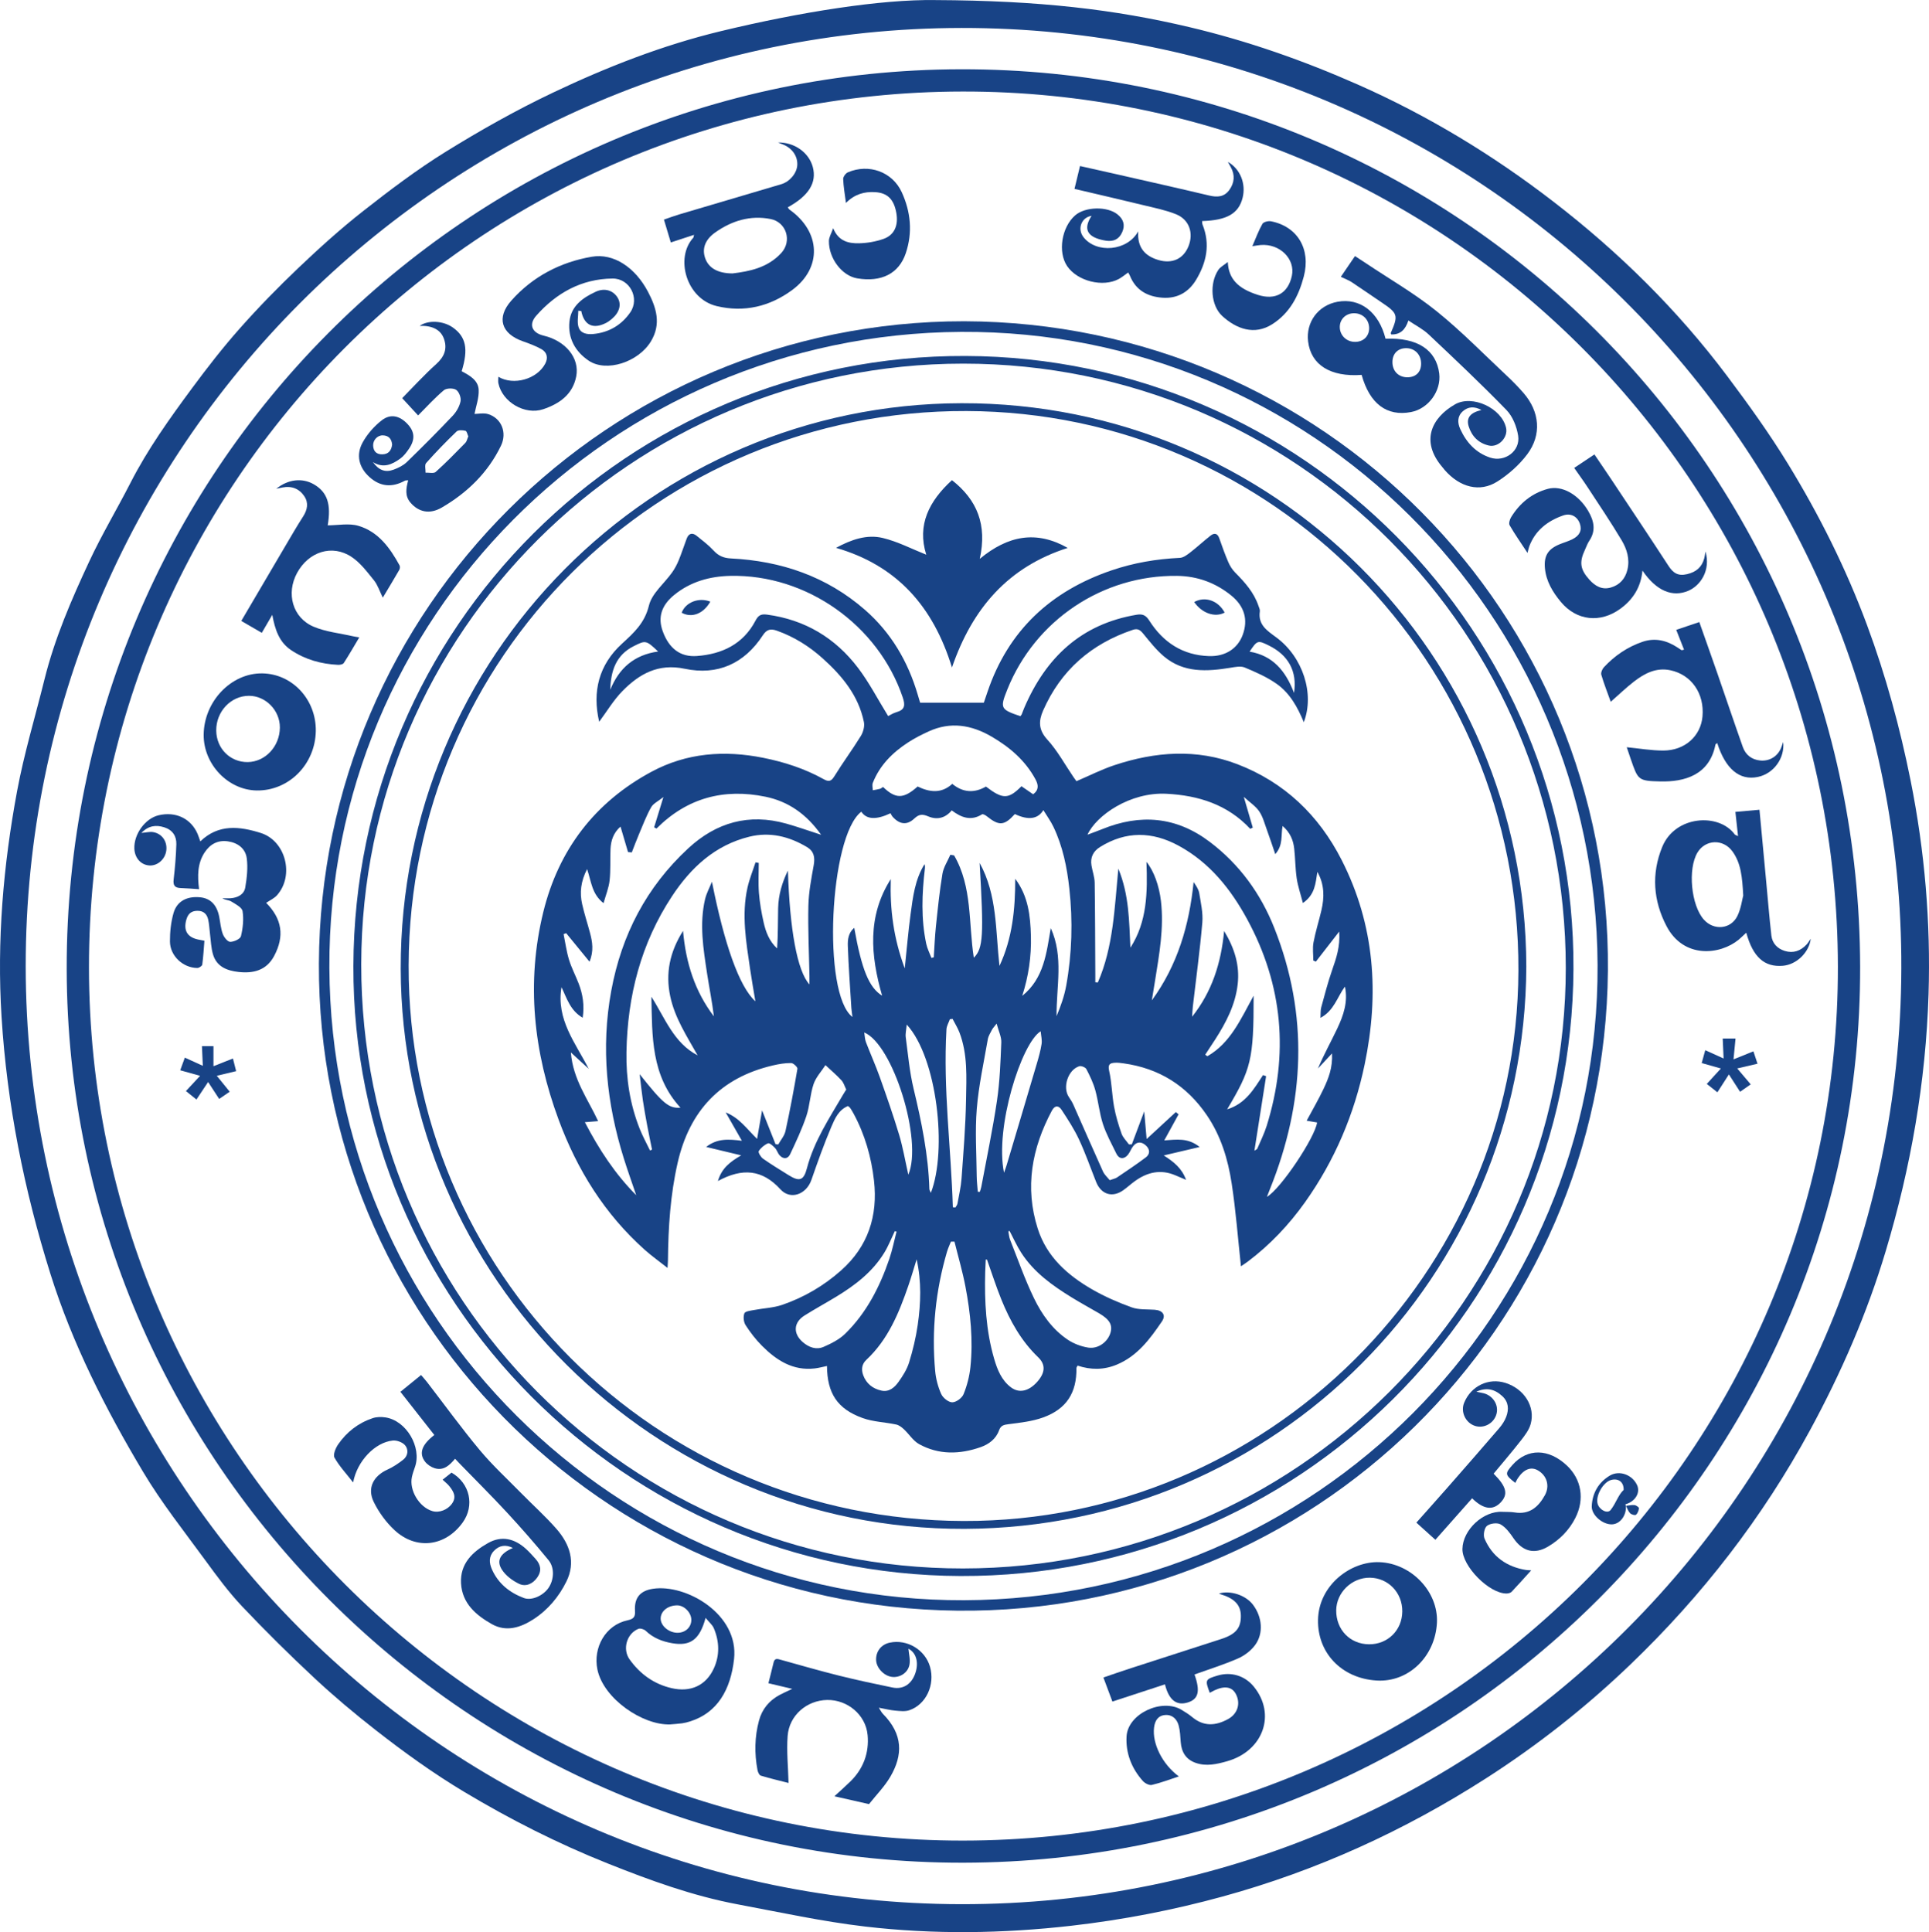 <?xml version="1.0" encoding="UTF-8"?>
<svg id="uuid-13b01184-ac7b-4c08-bcc1-7a5e9a320642" data-name="Layer 1" xmlns="http://www.w3.org/2000/svg" width="16.641in" height="16.669in" viewBox="0 0 1198.162 1200.137">
  <defs>
    <style>
      .uuid-1c58501c-e3d0-4819-b71a-0bcc5ead83d9 {
        fill: #184386;
      }
    </style>
  </defs>
  <path class="uuid-1c58501c-e3d0-4819-b71a-0bcc5ead83d9" d="M580.863,.024c65.035,.285,111.671,5.885,157.78,16.776,36.129,8.534,70.872,20.733,104.764,35.714,43.477,19.218,83.768,43.666,121.374,72.66,40.71,31.387,77.077,67.153,107.941,108.28,13.277,17.691,26.253,35.73,37.791,54.576,19.492,31.837,36.177,65.206,49.189,100.287,11.661,31.437,20.46,63.692,27.046,96.554,8.776,43.792,12.515,88.035,11.134,132.662-1.683,54.4-10.984,107.498-26.622,159.664-11.638,38.822-27.699,75.622-46.963,111.111-29.542,54.423-67.023,102.826-111.69,145.666-27.596,26.467-57.52,50.056-89.693,70.694-50.787,32.578-105.154,57.341-163.395,73.331-30.858,8.472-62.184,14.531-94.02,18.17-42.728,4.883-85.52,5.501-128.146,.5-26.558-3.116-52.822-8.85-79.148-13.786-27.942-5.239-54.558-14.949-80.849-25.445-30.799-12.295-60.272-27.207-88.789-44.277-19.362-11.591-37.514-24.684-55.195-38.498-13.074-10.214-25.828-20.925-37.964-32.231-15.445-14.39-30.48-29.265-44.993-44.594-8.316-8.784-15.576-18.639-22.728-28.438-13.229-18.127-27.282-35.82-38.745-55.034-23.304-39.063-43.977-79.598-57.654-123.198-16.306-51.981-26.925-105.025-30.327-159.596-2.948-47.272,1.054-93.921,9.657-140.202,4.341-23.356,11.276-46.228,16.999-69.328,6.321-25.514,16.732-49.525,27.764-73.203,7.786-16.712,17.309-32.607,25.714-49.041,10.657-20.837,24.215-39.772,38.047-58.497,9.473-12.824,19.293-25.466,29.861-37.389,11.58-13.063,23.819-25.605,36.47-37.638,12.881-12.251,26.126-24.228,40.099-35.195,16.604-13.032,33.537-25.856,51.455-36.949,21.472-13.293,43.61-25.766,66.406-36.603,33.529-15.939,68.177-29.497,104.377-38.221C497.316,7.375,547.425-.492,580.863,.024ZM15.966,600.205c.221,321.298,260.659,582.145,581.078,582.582,322.803,.441,587.087-261.961,583.912-588.844C1177.868,275.953,919.087,17.102,597.318,17.343,276.507,17.584,15.745,278.931,15.966,600.205Z"/>
  <path class="uuid-1c58501c-e3d0-4819-b71a-0bcc5ead83d9" d="M1155.393,600.306c.687,306.665-248.926,556.156-556.987,556.714-306.164,.554-556.534-249.053-556.979-555.283C40.979,293.627,289.711,43.471,596.976,43.006c308.594-.467,557.724,248.166,558.417,557.3ZM597.85,56.826C297.54,57.25,55.056,300.454,55.262,601.025c.205,299.181,243.856,542.498,543,542.258,300.266-.241,543.76-243.568,543.313-542.94-.45-301.05-243.433-543.941-543.725-543.517Z"/>
  <path class="uuid-1c58501c-e3d0-4819-b71a-0bcc5ead83d9" d="M598.888,199.536c222.925,.712,401.808,181.524,399.833,403.444-1.98,222.585-183.322,399.879-404.234,397.475-221.477-2.41-397.283-183.512-396.403-401.854,.89-220.667,180.146-399.15,400.804-399.065Zm-1.867,6.595c-217.721,1.236-393.45,178.146-392.434,395.072,1.019,217.475,177.766,393.563,394.242,392.772,217.978-.797,394.481-177.788,393.473-394.561-1.016-218.391-178.035-394.516-395.281-393.283Z"/>
  <path class="uuid-1c58501c-e3d0-4819-b71a-0bcc5ead83d9" d="M318.567,961.508c-4.39-2.262-8.417-1.677-11.763,1.804-3.272,3.403-3.038,7.47-1.246,11.507,3.928,8.851,10.993,14.435,19.761,17.751,4.903,1.854,11.955-1.413,15.289-6.137,3.461-4.904,4.034-12.541,.119-17.322-8.285-10.118-16.918-19.974-25.795-29.579-9.471-10.247-19.39-20.081-29.11-30.098-.913-.941-1.801-1.906-3.157-3.345-3.383,4.032-7.136,7.617-12.667,5.89-2.222-.694-4.572-2.232-5.974-4.066-3.962-5.183-2.093-10.499,5.747-16.573-6.864-8.744-13.726-17.485-21.057-26.823,3.552-2.887,7.974-6.481,12.826-10.424,1.325,1.561,2.629,2.976,3.8,4.495,10.858,14.083,21.286,28.522,32.673,42.162,7.965,9.541,17.193,18.032,25.924,26.927,7.221,7.355,14.944,14.261,21.712,22.006,8.288,9.485,12.1,20.666,6.149,32.699-4.671,9.445-11.477,17.612-20.492,23.438-8.031,5.191-16.887,8.015-25.826,2.987-9.87-5.552-18.45-12.932-19.115-25.379-.651-12.185,7.157-19.543,16.763-24.964,8.361-4.718,16.342-2.828,23.335,3.424,2.189,1.957,4.148,4.181,6.129,6.359,3.269,3.596,4.038,7.491,1.063,11.663-2.838,3.978-7.117,5.862-11.277,3.861-4.088-1.965-8.299-5.11-10.675-8.864-3.582-5.659-.833-10.087,6.863-13.399Z"/>
  <path class="uuid-1c58501c-e3d0-4819-b71a-0bcc5ead83d9" d="M359.199,192.988c-.017,3.402-.818,7.048,.143,10.146,1.253,4.038,5.334,4.672,9.186,4.308,9.705-.916,17.526-5.577,22.952-13.436,6.057-8.773-.361-21.131-11.017-21.007-19.281,.223-34.889,8.935-47.41,23.096-4.883,5.523-2.582,10.658,4.633,12.374,13.644,3.245,22.428,13.917,20.222,25.31-2.177,11.243-10.415,16.999-20.524,20.401-11.33,3.814-25.353-4.407-27.821-16.109-.259-1.227-.035-2.556-.035-4.052,9.582,5.653,24.063,1.479,29.142-8.172,1.93-3.666,1.088-7.078-2.467-9.047-3.597-1.992-7.529-3.449-11.428-4.817-13.419-4.706-16.615-14.654-7.151-25.305,13.263-14.926,30.359-23.838,49.887-27.213,13.681-2.365,27.043,6.673,34.986,21.77,5.253,9.985,8.294,20.026,1.836,30.744-7.816,12.973-27.666,19.435-38.654,12.053-8.455-5.68-13.026-14.043-11.983-24.29,.984-9.67,8.275-14.856,16.384-18.567,5.573-2.55,10.863-.76,13.573,3.756,2.482,4.135,1.152,9.108-3.592,13.124-1.135,.961-2.357,1.884-3.677,2.553-8.037,4.071-13.591,1.356-15.352-7.428l-1.834-.193Z"/>
  <path class="uuid-1c58501c-e3d0-4819-b71a-0bcc5ead83d9" d="M477.289,1045.533c1.047-4.183,2.17-8.508,3.204-12.855,.713-2.996,2.546-2.253,4.612-1.678,12.01,3.343,23.994,6.801,36.086,9.819,10.959,2.735,22.021,5.078,33.085,7.364,6.828,1.41,12.124-2.171,14.384-9.232,2.146-6.703,.208-12.533-4.393-14.845,.243,3.111,1.26,6.726,.613,10.015-1,5.089-6.141,8.118-10.921,7.472-5.006-.677-9.622-5.634-9.778-10.499-.173-5.365,3.2-9.655,8.47-10.773,10.791-2.289,21.959,4.396,25.012,14.971,3.233,11.199-2.429,23.493-12.876,27.022-2.666,.901-5.883,.476-8.809,.222-3.068-.266-6.091-1.059-10.103-1.801,1.205,1.864,1.665,2.934,2.428,3.702,12.803,12.888,12.484,25.753,4.82,38.991-3.603,6.225-8.852,11.496-13.356,17.2-6.873-1.56-13.747-3.12-21.484-4.876,3.817-3.524,6.89-6.239,9.826-9.095,8.137-7.917,11.803-17.864,10.801-28.889-1.154-12.692-12.577-22.034-25.091-21.838-12.689,.198-23.64,9.54-24.595,22.41-.705,9.501,.312,19.129,.574,29.145-5.26-1.345-11.321-2.755-17.264-4.554-.967-.293-1.796-2.231-2.041-3.531-1.94-10.28-1.775-20.556,.943-30.677,1.902-7.085,6.282-12.395,12.754-15.889,2.137-1.154,4.378-2.113,7.907-3.799-5.713-1.35-10.126-2.393-14.807-3.5Z"/>
  <path class="uuid-1c58501c-e3d0-4819-b71a-0bcc5ead83d9" d="M700.74,169.242c-2.001,1.405-3.766,2.908-5.758,3.999-9.866,5.405-25.806,1.41-32.149-7.964-5.892-8.707-3.448-24.188,4.976-31.525,6.196-5.397,19.867-5.778,26.295-.61,3.609,2.902,4.936,6.5,2.929,11.048-1.997,4.525-5.449,5.982-10.09,5.297-.987-.146-1.966-.357-2.936-.593-9.046-2.196-11.049-7.169-5.989-14.844-6.336,.948-9.039,8.137-4.996,13.289,8.016,10.215,27.24,8.695,33.956-3.682-.676,10.07,4.126,15.296,12.423,17.798,8.566,2.583,15.601-.59,18.777-8.447,3.337-8.255,.508-16.641-7.733-19.957-6.423-2.585-13.36-3.954-20.132-5.602-14.024-3.413-28.091-6.652-42.914-10.145,1.046-4.337,2.144-8.893,3.422-14.193,7.386,1.655,14.46,3.218,21.523,4.828,19.61,4.47,39.239,8.862,58.808,13.51,5.03,1.195,9.329,.869,12.454-3.519,3.146-4.418,3.59-9.203,.885-14.088-.542-.979-1.078-1.963-1.815-3.306,7.7,4.363,11.34,13.592,9.14,22.336-2.455,9.758-9.694,13.966-25.166,14.431,.092,.761,.026,1.553,.291,2.211,4.91,12.18,2.453,23.57-4.028,34.318-4.66,7.728-11.75,11.73-20.891,11.078-9.277-.662-16.575-4.609-20.234-13.738-.241-.602-.619-1.149-1.048-1.931Z"/>
  <path class="uuid-1c58501c-e3d0-4819-b71a-0bcc5ead83d9" d="M165.334,560.793c9.822,9.918,11.548,20.632,4.908,33.057-4.762,8.91-12.885,10.904-22.114,9.867-7.12-.8-13.539-3.239-15.81-10.856-1.218-4.087-1.322-8.509-1.886-12.786-.391-2.969-.459-6.005-1.126-8.906-.774-3.369-2.825-5.471-6.705-5.425-3.76,.044-5.778,1.807-6.81,5.31-1.991,6.756,.458,11.094,7.278,12.527,1.126,.237,2.26,.433,3.897,.745-.41,5.021-.669,9.967-1.349,14.854-.118,.851-2.013,2.083-3.079,2.074-8.874-.075-16.91-7.506-16.976-16.425-.043-5.892,.601-11.994,2.204-17.642,2.108-7.425,8.308-10.61,16.459-9.85,6.45,.602,10.478,4.677,11.928,12.088,.702,3.586,.976,7.327,2.226,10.709,.75,2.028,2.997,4.877,4.593,4.892,2.321,.021,6.278-1.793,6.691-3.51,1.208-5.02,1.808-10.508,1.002-15.55-.377-2.359-4.365-4.391-7.045-6.037-1.519-.934-3.701-.788-5.47-1.981,1.757,0,3.524,.125,5.268-.025,4.35-.373,8.189-2.36,8.923-6.698,1.002-5.93,1.705-12.171,.936-18.069-.794-6.09-5.544-9.691-11.782-10.568-6.282-.883-11.053,1.79-14.425,6.948-4.469,6.835-4.454,14.463-3.428,22.774-3.89-.249-7.629-.588-11.376-.701-3.625-.109-4.851-1.579-4.411-5.335,.85-7.253,1.454-14.556,1.675-21.853,.156-5.131-2.399-8.943-7.536-10.549-5.093-1.593-9.729-1.08-14.202,3.498,2.982-.238,5.245-.858,7.341-.501,5.498,.935,8.809,5.767,8.173,11.303-.626,5.446-5.355,9.7-10.456,9.408-5.304-.304-9.175-4.609-9.4-10.453-.348-9.025,6.722-18.753,15.061-20.723,10.672-2.522,20.151,2.026,24.261,11.672,.57,1.338,.992,2.74,1.638,4.547,11.409-11.015,24.546-9.312,37.51-5.248,15.54,4.872,21.019,26.373,10.18,38.651-1.785,2.022-4.51,3.215-6.768,4.769Z"/>
  <path class="uuid-1c58501c-e3d0-4819-b71a-0bcc5ead83d9" d="M920.181,254.68c-4.472-2.453-8.342-2.118-11.599,.782-3.445,3.067-3.361,7.14-1.569,11.052,3.823,8.345,9.7,14.781,18.587,17.72,9.18,3.035,18.856-4.168,17.36-13.633-.886-5.605-3.376-11.943-7.238-15.919-15.65-16.112-32.009-31.544-48.352-46.968-3.549-3.349-8.11-5.627-12.588-8.656-1.821,5.643-4.957,8.857-10.615,8.672-.134-.362-.402-.711-.316-.906,4.804-10.993,4.414-12.225-5.699-18.996-6.224-4.168-12.346-8.489-18.604-12.604-1.881-1.237-4.065-2.012-6.712-3.29,2.715-3.982,5.645-8.279,8.791-12.894,2.448,1.6,4.659,3.016,6.84,4.477,14.661,9.814,30.075,18.694,43.771,29.709,15.378,12.367,29.237,26.628,43.678,40.15,3.639,3.408,7.149,6.989,10.416,10.753,9.996,11.518,11.397,25.891,2.269,38.046-4.967,6.615-11.6,12.501-18.605,16.943-10.86,6.885-23.234,3.569-32.572-7.088-.547-.625-1.032-1.304-1.571-1.937-13.754-16.158-6.582-30.62,7.893-38.935,10.805-6.206,29.052,2.401,31.726,14.634,1.305,5.97-4.781,12.316-10.752,10.927-6.338-1.474-10.517-5.678-12.448-11.787-1.685-5.33,.849-8.624,7.91-10.253Z"/>
  <path class="uuid-1c58501c-e3d0-4819-b71a-0bcc5ead83d9" d="M977.781,290.628c3.713-2.476,7.95-5.3,12.555-8.371,3.712,5.477,7.279,10.651,10.756,15.885,11.787,17.742,23.63,35.447,35.245,53.301,2.885,4.434,5.897,6.508,11.515,5.188,5.704-1.341,9.173-4.298,10.694-9.773,.344-1.24,.464-2.542,.779-4.338,3.416,11.79-3.209,21.249-10.611,24.415-9.895,4.233-19.904,.121-28.525-12.528-1.026,10.405-5.859,17.958-13.749,23.718-12.378,9.035-27.178,7.532-37.001-4.321-5.015-6.052-9.121-12.791-9.84-20.942-.678-7.685,1.931-11.836,9.1-14.792,2.615-1.078,5.376-1.843,7.895-3.1,4.648-2.319,6.12-5.595,4.709-9.69-1.512-4.388-5.53-6.824-10.435-5.101-9.595,3.371-17.263,9.245-21.001,19.202-.346,.922-.521,1.909-1.089,4.043-4.08-6.201-7.838-11.544-11.098-17.175-.666-1.15,.086-3.66,.954-5.07,5.346-8.691,12.882-14.85,22.768-17.534,8.763-2.379,19.037,3.483,25.033,13.637,3.611,6.117,5.05,12.265,.661,18.715-1.109,1.629-1.734,3.586-2.588,5.389-3.686,7.785-3.038,12.301,2.693,18.653,3.568,3.955,7.795,6.469,13.274,4.903,5.572-1.592,9.031-5.464,10.38-11.114,1.575-6.593-.351-12.79-3.576-18.206-6.632-11.14-13.913-21.895-21.007-32.756-2.664-4.079-5.55-8.012-8.491-12.235Z"/>
  <path class="uuid-1c58501c-e3d0-4819-b71a-0bcc5ead83d9" d="M231.614,286.99c3.691,5.141,7.741,6.658,12.986,4.685,2.9-1.091,5.934-2.571,8.118-4.69,9.674-9.388,19.193-18.947,28.462-28.734,2.304-2.432,4.232-5.791,4.886-9.017,.446-2.202-.953-5.933-2.751-7.11-1.805-1.182-6.007-1.094-7.626,.264-5.623,4.72-10.581,10.233-15.984,15.638-2.808-3.046-6.282-6.814-9.889-10.726,6.753-6.836,13.555-14.354,21.057-21.093,5.099-4.58,7.122-9.496,4.864-15.824-2.018-5.656-7.363-8.275-15.049-7.973,5.157-3.744,14.606-3.268,20.643,1.04,8.146,5.813,9.678,13.35,5.427,27.12,4.869,2.59,10.262,5.545,10.563,11.518,.256,5.101-1.699,10.313-2.589,15.019,2.294,0,5.719-.772,8.605,.147,8.132,2.588,11.765,11.431,7.81,19.621-8.06,16.695-20.906,29.157-36.747,38.375-7.601,4.423-14.391,2.745-19.351-2.953-3.667-4.213-2.85-8.836-1.507-13.976-.902,.093-1.558-.017-2.017,.234-8.113,4.438-15.382,3.72-21.999-2.224-6.535-5.87-8.628-13.705-4.198-21.652,2.893-5.189,7.166-10.037,11.874-13.675,5.481-4.236,11.192-2.738,16.006,2.445,4.411,4.749,4.743,9.571,.766,15.372-1.492,2.177-3.174,4.416-5.265,5.952-5.142,3.776-10.689,6.256-17.097,2.22Zm59.267-15.94c-.508-1.086-.877-3.228-1.753-3.461-1.735-.461-4.467-.612-5.533,.413-6.546,6.294-12.884,12.826-18.916,19.612-1.04,1.17-.28,3.94-.352,5.972,2.146-.104,5.068,.657,6.308-.456,6.389-5.736,12.389-11.913,18.41-18.048,.866-.883,1.11-2.377,1.836-4.032Zm-47.319,5.147c-.307-3.738-2.242-5.682-5.755-5.791-3.408-.106-6.258,3.04-6.031,6.548,.236,3.644,2.368,5.39,5.923,5.237,3.854-.166,5.42-2.667,5.863-5.994Z"/>
  <path class="uuid-1c58501c-e3d0-4819-b71a-0bcc5ead83d9" d="M1079.553,519.363c-.578-5.281-1.087-9.938-1.648-15.064,4.427-.394,9.419-.838,14.961-1.331,1.427,15.242,2.787,29.784,4.15,44.326,1.054,11.253,1.967,22.522,3.233,33.751,.551,4.883,3.715,8.195,8.362,9.63,5.287,1.632,9.85-.064,13.557-4.042,1.009-1.082,1.746-2.417,2.542-3.542-.974,8.461-8.782,16.078-17.329,16.789-11.436,.952-18.545-5.334-22.725-20.549-1.69,1.564-3.121,3.027-4.692,4.322-11.597,9.559-34.182,11.955-44.827-8.394-8.242-15.754-9.516-32.468-2.67-49.227,8.002-19.587,35.197-21.229,45.043-7.737,.243,.333,.801,.434,2.043,1.066Zm3.224,36.89c-.619-11.441-1.376-20.091-6.709-27.425-5.754-7.913-16.78-7.46-21.71,.712-6.133,10.167-3.965,32.856,3.986,41.703,6.207,6.906,16.803,5.987,20.837-2.363,2.242-4.642,2.897-10.05,3.595-12.628Z"/>
  <path class="uuid-1c58501c-e3d0-4819-b71a-0bcc5ead83d9" d="M483.26,88.506c10.066-.262,19.194,6.185,21.598,15.225,2.569,9.66-2.425,17.792-15.532,25.027,.381,.516,.645,1.136,1.113,1.467,19.375,13.685,20.396,36.13,1.521,49.973-13.844,10.153-29.709,14.032-46.827,9.908-18.938-4.563-25.943-30.017-14.52-42.451,.193-.21,.174-.614,.476-1.802-5.02,1.647-9.587,3.145-14.428,4.733-1.327-4.408-2.705-8.986-4.272-14.192,3.188-1.093,6.213-2.252,9.309-3.173,21.2-6.303,42.418-12.548,63.625-18.83,5.293-1.568,9.681-6.917,9.908-11.975,.238-5.289-2.967-10.1-8.324-12.452-1.187-.521-2.408-.965-3.648-1.458Zm-28.267,81.314c10.141-1.234,21.753-3.367,30.305-12.716,6.794-7.426,3.165-19.152-6.665-21.081-12.55-2.463-24.042,1.057-34.308,8.287-6.422,4.522-8.322,10.1-6.374,15.869,2.065,6.113,7.576,9.581,17.042,9.641Z"/>
  <path class="uuid-1c58501c-e3d0-4819-b71a-0bcc5ead83d9" d="M1066.617,461.521c-.633,.527-1.043,.694-1.09,.932-3.726,19.081-19.343,23.269-34.213,22.93-13.904-.317-13.894-.885-18.442-14.01-.859-2.478-1.68-4.969-2.45-7.25,7.767,.751,15.267,2.089,22.764,2.068,13.365-.038,23.189-8.989,24.284-21.141,1.279-14.196-6.765-25.947-19.969-28.742-8.736-1.849-16.013,1.93-22.6,7.039-4.837,3.752-9.268,8.026-14.423,12.543-2.107-5.883-4.241-11.241-5.846-16.753-.386-1.327,.55-3.565,1.61-4.703,6.685-7.173,14.634-12.608,23.94-15.787,7.822-2.671,15.091-.895,21.835,3.569,.824,.545,1.633,1.115,2.467,1.644,.097,.062,.311-.061,1.515-.342-1.611-4.097-3.172-8.066-4.841-12.31,4.326-1.457,9.131-3.075,14.34-4.829,3.896,11.057,7.686,21.678,11.382,32.332,5.233,15.083,10.308,30.222,15.64,45.269,1.739,4.907,5.504,7.855,10.776,8.388,5.487,.555,10.341-2.224,12.663-7.082,.713-1.491,1.154-3.112,1.631-4.429,1.126,9.986-5.826,19.705-15.794,21.747-11.303,2.316-20.027-4.908-25.18-21.083Z"/>
  <path class="uuid-1c58501c-e3d0-4819-b71a-0bcc5ead83d9" d="M149.87,385.672c9.368-15.941,18.448-31.425,27.564-46.887,3.552-6.025,7.049-12.089,10.83-17.969,2.685-4.175,3.515-8.458,.758-12.593-3.12-4.679-7.821-6.531-13.488-5.448-1.061,.203-2.117,.43-3.919,.799,7.368-5.987,16.199-6.856,23.295-2.77,8.441,4.859,10.881,12.395,8.643,25.496,6.306,0,13.148-1.439,19.054,.299,12.347,3.635,19.621,13.669,25.558,24.547,.39,.715,.278,2.067-.148,2.808-3.212,5.588-6.562,11.097-10.242,17.256-2-4.041-3.152-7.861-5.475-10.735-4.216-5.214-8.439-10.901-13.894-14.539-12.042-8.03-26.633-3.326-33.853,9.87-6.963,12.726-2.886,27.865,10.206,33.433,7.645,3.252,16.325,4.073,24.544,5.973,.949,.219,1.92,.339,3.865,.674-3.367,5.646-6.367,10.895-9.65,15.961-.523,.807-2.329,1.162-3.512,1.105-10.499-.509-20.368-3.233-29.17-9.123-7.575-5.069-10-12.887-11.716-21.921-2.084,3.575-4.168,7.151-6.503,11.158-3.95-2.291-8.178-4.743-12.749-7.394Z"/>
  <path class="uuid-1c58501c-e3d0-4819-b71a-0bcc5ead83d9" d="M416.272,1071.122c-17.047,.61-41.458-15.938-45.207-34.136-2.796-13.573,4.986-27.6,18.676-30.529,3.638-.778,4.938-1.985,4.682-5.836-.531-7.987,3.025-12.519,11.119-13.752,20.64-3.144,53.504,15.79,50.411,43.614-2.118,19.053-10.301,33.448-27.383,38.785-1.582,.494-3.205,.929-4.842,1.156-2.47,.342-4.969,.476-7.455,.698Zm21.991-66.181c-3.678,13.572-9.474,17.687-20.755,15.736-6.147-1.063-11.79-3.238-16.443-7.711-1.022-.983-3.376-1.687-4.576-1.197-7.225,2.955-9.994,12.577-5.451,18.94,6.501,9.105,15.12,15.345,26.135,17.888,11.589,2.676,21.205-1.483,26.148-12.125,3.777-8.133,3.58-16.811,.043-25.125-.894-2.102-2.914-3.724-5.101-6.406Zm-8.851,1.315c.042-4.542-4.407-9.121-8.834-9.093-5.676,.037-10.097,3.51-10.221,8.031-.122,4.47,4.781,8.811,10.159,8.993,4.978,.169,8.853-3.286,8.895-7.931Z"/>
  <path class="uuid-1c58501c-e3d0-4819-b71a-0bcc5ead83d9" d="M892.53,1007.917c-1.043,20.999-17.616,37.218-37.596,35.933-21.778-1.4-36.62-17.272-36.265-37.621,.376-21.561,20.252-36.569,38.097-35.902,19.946,.745,36.713,18.473,35.763,37.591Zm-62.563-7.712c-.124,12.031,8.555,21.041,20.362,21.139,11.632,.096,20.573-8.718,20.68-20.389,.108-11.656-8.727-20.853-20.15-20.976-11.162-.12-20.779,9.19-20.892,20.227Z"/>
  <path class="uuid-1c58501c-e3d0-4819-b71a-0bcc5ead83d9" d="M860.608,210.391c19.743-.822,31.524,6.892,33.342,21.578,1.34,10.822-6.733,21.895-17.464,23.953-15.065,2.89-25.724-5.113-30.727-23.073-19.318,1.425-31.489-6.177-33.25-20.769-1.451-12.023,6.25-22.43,18.239-24.646,13.985-2.585,25.736,6.365,29.86,22.956Zm-18.84,1.956c5.208-.05,8.801-3.686,8.659-8.76-.145-5.175-4.052-8.985-9.261-9.033-5.119-.047-8.998,3.649-8.982,8.56,.017,5.228,4.228,9.284,9.584,9.233Zm40.936,13.714c.09-5.587-3.668-9.669-9.027-9.803-5.286-.132-8.792,3.308-8.793,8.627-.001,5.612,3.777,9.455,9.292,9.451,5.197-.004,8.445-3.156,8.528-8.275Z"/>
  <path class="uuid-1c58501c-e3d0-4819-b71a-0bcc5ead83d9" d="M196.153,454.102c-.332,20.671-16.769,37.187-36.709,36.886-17.835-.269-33.113-16.356-32.931-34.674,.205-20.691,17.127-38.368,36.432-38.057,18.692,.301,33.523,16.31,33.209,35.846Zm-61.842-.375c.077,11.161,8.648,19.76,19.564,19.626,10.929-.134,19.885-9.753,19.963-21.442,.071-10.609-8.755-19.699-19.151-19.723-11.235-.027-20.457,9.722-20.376,21.539Z"/>
  <path class="uuid-1c58501c-e3d0-4819-b71a-0bcc5ead83d9" d="M274.927,919.1c2.021-1.606,3.804-3.023,5.53-4.395,11.458,6.632,14.486,20.501,6.932,30.988-10.754,14.93-28.926,17.277-42.405,4.685-5.208-4.865-9.705-11.041-12.837-17.445-4.236-8.662-.222-16.184,8.692-20.197,3.408-1.534,6.607-3.705,9.567-6.015,3.067-2.394,3.428-6.269,1.265-8.926-1.54-1.892-5.143-3.26-7.645-3.015-11.016,1.075-22.231,12.725-24.676,26.026-4.341-5.578-8.632-10.134-11.595-15.432-1.004-1.795,.705-5.908,2.283-8.199,5.316-7.721,12.544-13.313,21.483-16.3,2.418-.808,5.313-.841,7.873-.456,12.983,1.953,22.702,18.458,18.351,30.813-.716,2.034-1.437,4.087-1.888,6.189-1.775,8.268,4.526,18.732,12.656,21.174,4.259,1.279,9.511-.746,12.28-4.672,2.942-4.17,.895-7.57-1.698-10.811-1.025-1.281-2.371-2.304-4.168-4.012Z"/>
  <path class="uuid-1c58501c-e3d0-4819-b71a-0bcc5ead83d9" d="M941.186,921.089c-6.468-5.068-6.54-5.745-1.707-11.182,9.281-10.441,22.463-10.268,33.802,.444,9.025,8.526,11.114,20.903,5.216,32.523-3.857,7.6-9.714,13.525-17.019,17.818-8.562,5.031-15.911,2.896-21.479-5.339-2.175-3.216-4.727-6.667-7.963-8.502-2.102-1.192-6.524-.616-8.468,.952-1.64,1.323-2.412,5.73-1.491,7.883,4.803,11.231,13.752,17.525,25.765,19.499,.76,.125,1.544,.104,3.233,.208-4.389,4.849-8.202,9.176-12.179,13.347-.676,.709-2.051,1.043-3.108,1.055-10.791,.124-27.658-16.973-27.43-27.713,.252-11.903,13.023-23.728,24.846-23.026,2.493,.148,5.033-.042,7.478,.366,9.265,1.543,14.838-3.307,18.91-10.723,3.157-5.75,1.237-12.191-4.408-15.417-4.273-2.442-8.706-.688-12.462,4.968-.528,.795-.916,1.684-1.536,2.841Z"/>
  <path class="uuid-1c58501c-e3d0-4819-b71a-0bcc5ead83d9" d="M751.423,1051.486c-3.047-8.01-2.848-8.419,4.823-10.714,8.421-2.52,16.922,.051,22.471,6.797,14.091,17.13,5.994,40.023-16.475,46.414-6.415,1.825-12.926,3.344-19.561,1.025-6.05-2.114-8.811-6.652-9.295-12.875-.27-3.471-.376-7.034-1.286-10.356-1.088-3.972-3.937-6.832-8.349-6.498-4.495,.34-6.429,3.533-6.937,7.835-1.172,9.914,5.089,22.658,15.401,30.312-5.842,1.909-11.213,3.983-16.765,5.279-1.607,.375-4.272-1-5.535-2.399-7.096-7.86-10.798-17.513-10.166-27.836,.86-14.059,21.954-23.782,34.155-16.411,2.276,1.375,4.566,2.795,6.6,4.494,7.155,5.974,14.552,5.485,22.27,1.264,5.81-3.177,7.913-9.396,5.013-15.286-2.333-4.74-6.922-5.632-13.415-2.589-.897,.42-1.757,.917-2.948,1.544Z"/>
  <path class="uuid-1c58501c-e3d0-4819-b71a-0bcc5ead83d9" d="M891.554,956.423c-3.536-3.191-7.463-6.735-11.803-10.651,6.668-7.505,13.178-14.754,19.603-22.08,10.638-12.13,21.269-24.268,31.782-36.506,1.811-2.108,3.455-4.569,4.419-7.15,1.722-4.614,1.549-9.186-2.454-12.857-4.905-4.498-9.945-5.492-16.102-2.727,1.558,.334,2.525,.584,3.507,.745,6.205,1.015,10.402,6.819,9.117,12.633-1.327,6.002-7.652,9.715-13.416,7.875-5.913-1.888-9.117-8.705-6.771-14.408,4.297-10.447,15.215-15.658,25.733-12.281,11.57,3.715,18.572,14.675,15.587,25.489-1.014,3.672-3.597,7.068-6.011,10.163-5.501,7.053-11.342,13.841-17.011,20.696,8.089,8.086,9.171,12.852,4.339,17.903-4.819,5.036-10.579,4.333-17.702-2.602-7.538,8.51-15.051,16.993-22.814,25.758Z"/>
  <path class="uuid-1c58501c-e3d0-4819-b71a-0bcc5ead83d9" d="M741.949,1040.097c3.691,10.409,2.449,15.279-4.065,17.348-7.022,2.23-11.815-1.303-14.302-11.209-10.793,3.536-21.529,7.053-32.631,10.69-1.586-4.237-3.476-9.285-5.597-14.952,5.52-1.88,10.611-3.684,15.747-5.35,19.135-6.206,38.293-12.339,57.424-18.557,9.16-2.977,12.382-6.934,12.208-14.665-.148-6.572-4.058-10.617-12.738-13.192-.296-.088-.566-.26-.846-.399,7.051-2.129,16.574,1.002,21.088,6.927,5.764,7.567,6.739,17.815,1.322,25.125-2.599,3.507-6.609,6.549-10.633,8.301-8.775,3.822-17.968,6.684-26.978,9.933Z"/>
  <path class="uuid-1c58501c-e3d0-4819-b71a-0bcc5ead83d9" d="M762.626,162.728c.464,10.504,6.401,16.546,18.78,20.451,10.799,3.407,18.604-.958,20.987-11.737,2.331-10.548-7.457-20.267-19.427-19.262-1.456,.122-2.898,.407-5.095,.724,2.176-5.003,3.849-9.649,6.257-13.875,.683-1.199,3.658-1.924,5.333-1.596,16.299,3.195,24.898,17.12,20.357,34.353-3.125,11.859-8.665,22.696-19.664,29.634-11.004,6.941-22.098,2.947-30.924-5.1-7.158-6.527-8.086-20.293-2.485-28.697,1.182-1.774,3.385-2.868,5.881-4.895Z"/>
  <path class="uuid-1c58501c-e3d0-4819-b71a-0bcc5ead83d9" d="M525.448,126.034c-.712-5.626-1.563-10.225-1.715-14.847-.046-1.392,1.543-3.574,2.912-4.161,12.967-5.56,27.612-.391,33.458,12.343,5.58,12.155,6.855,24.969,2.506,37.9-4.244,12.618-15.069,18.129-30.155,15.623-9.4-1.561-17.718-12.32-17.589-23.273,.027-2.286,1.479-4.556,2.645-7.896,3.324,8.202,9.626,9.506,16.054,9.374,5.057-.104,10.295-1.017,15.076-2.665,6.882-2.373,9.498-8.408,8.098-16.205-1.54-8.577-5.595-12.489-13.349-12.909-6.589-.357-12.505,1.277-17.942,6.717Z"/>
  <path class="uuid-1c58501c-e3d0-4819-b71a-0bcc5ead83d9" d="M111.942,664.79c1.055-2.89,1.84-5.041,2.868-7.853,3.756,1.709,7.25,3.3,11.165,5.081-.19-4.341-.354-8.095-.535-12.23h7.151v12.479c4.108-1.631,7.906-3.138,12.089-4.799,.708,2.781,1.302,5.116,2.002,7.863-3.943,.942-7.58,1.81-12.031,2.873,2.811,3.467,5.253,6.479,8.026,9.899-2.203,1.51-4.179,2.865-6.543,4.485-2.265-3.468-4.321-6.614-6.87-10.516-2.519,3.788-4.737,7.121-7.239,10.884-2.269-1.824-4.279-3.438-6.544-5.258,2.902-3.123,5.588-6.013,8.795-9.465-4.249-1.187-7.963-2.224-12.331-3.444Z"/>
  <path class="uuid-1c58501c-e3d0-4819-b71a-0bcc5ead83d9" d="M1079.045,663.65c3.081,3.635,5.517,6.509,8.38,9.888-2.205,1.539-4.296,2.998-6.604,4.609-2.304-3.575-4.427-6.87-6.95-10.787-2.572,4.001-4.765,7.413-7.14,11.107-2.212-1.745-4.145-3.269-6.592-5.199,2.839-3.109,5.541-6.066,8.757-9.587-4.199-1.189-7.773-2.2-11.915-3.373,.693-2.508,1.331-4.816,2.207-7.989,3.779,1.709,7.261,3.284,11.398,5.154-.194-4.349-.365-8.186-.553-12.401h7.964c-.416,4.269-.794,8.139-1.262,12.94,4.526-1.829,8.268-3.34,12.357-4.992,.79,2.385,1.504,4.541,2.549,7.696-3.992,.93-7.795,1.816-12.596,2.935Z"/>
  <path class="uuid-1c58501c-e3d0-4819-b71a-0bcc5ead83d9" d="M1009.887,935.201c.489,6.049-3.583,11.516-8.678,11.652-5.813,.155-12.764-5.786-12.523-11.309,.353-8.114,4.165-14.683,11.075-18.899,6.05-3.69,14.187-.605,17.11,5.894,2.09,4.646-1.147,10.073-7.001,11.75-.131,.037-.35,.199-.336,.24,.092,.277,.235,.537,.362,.803l-.009-.132Zm-1.394-9.739c.139-5.109-3.442-7.364-7.785-6.189-4.988,1.349-9.807,9.907-8.362,14.851,1.086,3.717,6.041,6.337,8.044,3.828,3.295-4.127,4.814-9.509,8.103-12.49Z"/>
  <path class="uuid-1c58501c-e3d0-4819-b71a-0bcc5ead83d9" d="M1009.896,935.333c1.782-.185,3.594-.645,5.334-.45,1.035,.116,2.805,1.327,2.758,1.931-.112,1.452-.786,3.221-1.859,4.097-.598,.489-2.844-.169-3.637-.993-1.192-1.24-1.759-3.079-2.599-4.69-.006-.026,.003,.106,.003,.106Z"/>
  <path class="uuid-1c58501c-e3d0-4819-b71a-0bcc5ead83d9" d="M596.708,978.933c-208.252-.7-377.843-171.054-377.206-378.901,.645-210.289,170.598-379.682,380.184-378.931,209.533,.751,378.697,171.384,377.637,380.917-1.058,209.089-171.243,377.618-380.615,376.914Zm1.418-4.699c206.549-.155,374.475-167.483,374.432-373.097-.044-207.802-167.204-375.328-374.312-375.275-205.64,.052-373.614,166.466-373.862,373.069-.249,207.75,167.247,375.458,373.742,375.303Z"/>
  <path class="uuid-1c58501c-e3d0-4819-b71a-0bcc5ead83d9" d="M948.036,600.349c-.772,192.675-155.56,348.573-348.913,349.285-192.248,.708-349.807-156.102-350.22-347.93-.417-193.558,155.595-350.867,348.363-351.258,193.662-.393,350.311,155.868,350.771,349.904Zm-349.474,344.403c188.561,.487,343.846-153.574,344.567-341.85,.734-191.592-152.479-346.949-342.799-347.597-191.482-.652-345.96,152.858-346.509,344.337-.546,190.348,153.558,344.617,344.741,345.111Z"/>
  <path class="uuid-1c58501c-e3d0-4819-b71a-0bcc5ead83d9" d="M770.792,786.544c-1.895-17.46-3.17-34.55-5.756-51.439-2.296-14.998-6.631-29.46-15.401-42.359-12.552-18.462-29.679-29.155-51.677-32.245-1.808-.254-3.659-.507-5.466-.389-3.117,.204-4.477,1.013-3.558,5.066,1.642,7.243,1.706,14.829,3.034,22.162,1.032,5.695,2.722,11.315,4.646,16.784,.869,2.471,3.017,4.492,4.585,6.717l1.799-.033c2.415-6.412,4.831-12.824,7.712-20.474,.53,6.075,.955,10.944,1.498,17.159,6.785-6.266,12.469-11.514,18.152-16.762l1.688,1.42c-2.861,5.211-5.723,10.421-8.89,16.19,7.568-.499,14.701-1.794,21.976,4.107-7.922,1.862-14.559,3.421-22.297,5.239,6.284,4.007,11.217,7.913,13.872,15.172-2.85-1.212-4.754-2.02-6.657-2.831-9.204-3.921-17.55-1.936-25.316,3.748-2.416,1.768-4.632,3.811-7.071,5.544-6.763,4.804-13.72,2.633-16.828-5.172-3.511-8.815-6.636-17.809-10.64-26.394-3-6.433-6.926-12.473-10.841-18.424-1.778-2.703-4.124-2.996-6.032,.584-12.428,23.314-16.932,47.614-8.74,73.285,5.598,17.543,18.575,28.95,33.896,37.763,7.736,4.45,16.058,8.064,24.461,11.099,4.365,1.576,9.476,1.147,14.26,1.483,4.971,.349,7.18,3.319,4.516,7.236-7.422,10.908-15.248,21.537-28.088,26.868-8.033,3.335-16.146,3.33-24.317,.583-.334,.714-.722,1.154-.716,1.588,.219,15.239-6.115,25.363-20.669,30.624-6.767,2.446-14.197,3.258-21.408,4.174-2.958,.376-4.873,.732-5.974,3.809-1.937,5.411-6.382,8.69-11.46,10.468-12.895,4.514-25.937,4.89-38.192-1.875-3.711-2.049-6.214-6.223-9.446-9.235-1.357-1.265-3.055-2.576-4.794-2.947-6.956-1.481-14.332-1.655-20.925-4.045-15.669-5.68-21.912-15.362-22.075-32.311-2.579,.525-5.059,1.218-7.585,1.512-13.556,1.575-23.768-5.032-32.736-14.014-3.854-3.86-7.266-8.276-10.218-12.866-1.236-1.922-1.575-5.274-.751-7.354,.516-1.302,3.919-1.649,6.096-2.069,5.837-1.126,11.972-1.305,17.517-3.223,13.471-4.658,25.643-11.762,36.396-21.297,16.88-14.967,22.943-33.976,20.497-55.778-1.64-14.613-5.659-28.737-12.754-41.8-.635-1.169-1.328-2.311-2.061-3.42-.258-.39-.718-.645-1.339-1.181-5.778,2.356-8.168,7.816-10.287,12.789-4.622,10.852-8.577,22.003-12.455,33.153-3.12,8.971-12.996,12.654-19.201,5.841-11.305-12.413-23.646-13.456-38.86-5.183,2.334-7.906,7.353-11.806,14.458-15.956-7.812-1.873-14.323-3.434-21.768-5.218,6.953-5.401,13.844-4.876,22.196-3.838-3.521-6.169-6.469-11.334-10.059-17.624,8.6,3.463,12.975,10.096,19.506,16.464,1.073-6.141,1.956-11.193,3.098-17.724,3.132,7.871,5.742,14.432,8.353,20.993,.567,.065,1.133,.13,1.7,.195,1.541-2.778,3.843-5.391,4.493-8.364,2.802-12.817,5.224-25.722,7.411-38.658,.17-1.007-2.521-3.551-3.901-3.565-3.769-.04-7.612,.619-11.314,1.481-32.553,7.579-51.819,28.214-59.186,60.488-4.55,19.932-5.833,40.181-6.021,60.543-.01,1.127-.121,2.254-.263,4.754-5.22-4.12-9.883-7.426-14.122-11.208-24.912-22.23-42.01-49.736-53.507-80.809-15.566-42.071-20.283-85.237-9.523-129.089,9.474-38.613,31.97-68.136,67.171-87.086,21.837-11.756,45.325-13.503,69.476-8.655,13.158,2.641,25.777,6.736,37.515,13.273,3.121,1.738,4.652,1.379,6.632-1.832,5.235-8.491,11.204-16.529,16.433-25.024,1.481-2.406,2.444-5.969,1.9-8.646-3.341-16.433-13.523-28.676-25.589-39.529-8.364-7.524-17.774-13.426-28.46-17.215-3.79-1.344-6.254-.939-8.707,2.826-11.491,17.64-28.118,25.125-48.556,20.813-16.427-3.466-28.265,3.23-38.745,13.935-5.468,5.585-9.557,12.521-14.38,18.996-4.366-18.791-.194-35.373,14.159-48.486,7.454-6.81,14.114-12.835,16.753-23.711,1.831-7.547,9.479-13.646,14.361-20.51,1.649-2.319,3.022-4.905,4.107-7.539,1.829-4.439,3.278-9.032,4.982-13.525,1.242-3.276,3.493-3.91,6.189-1.736,3.614,2.914,7.37,5.75,10.497,9.143,3.038,3.298,6.223,4.685,10.782,4.912,31.177,1.553,59.439,11.149,83.238,31.905,16.253,14.175,26.746,32.11,32.808,52.717,.511,1.738,1.036,3.472,1.488,4.987h39.551c.626-1.84,1.472-4.32,2.314-6.803,12.914-38.092,39.258-62.477,76.887-75.353,13.808-4.725,28.013-7.127,42.585-7.816,2.226-.105,4.566-1.923,6.492-3.415,4.313-3.339,8.308-7.086,12.614-10.435,2.218-1.725,4.247-1.493,5.349,1.65,1.759,5.017,3.538,10.041,5.644,14.917,1.011,2.339,2.487,4.647,4.277,6.45,6.028,6.073,11.646,12.371,14.444,20.669,.371,1.102,.997,2.307,.841,3.367-1.233,8.394,4.477,11.971,10.204,16.193,16.576,12.223,23.893,35.069,17.1,52.703-3.879-9.468-8.742-18.136-16.89-23.858-6.026-4.232-12.981-7.283-19.823-10.139-2.488-1.039-5.899-.316-8.799,.156-14.639,2.386-29.113,3.3-41.383-7.055-4.771-4.026-8.723-9.084-12.715-13.946-1.886-2.297-3.365-3.621-6.58-2.539-25.841,8.697-44.721,25.072-55.746,50.172-2.842,6.47-2.886,11.962,2.618,17.987,6.325,6.925,10.9,15.449,16.242,23.273,.639,.935,1.321,1.841,1.855,2.582,8.04-3.432,15.624-7.31,23.615-9.961,25.336-8.406,51.019-10.343,76.395-.581,29.247,11.251,50.542,31.69,64.705,59.46,20.652,40.492,23.45,83.164,14.311,127.008-6.464,31.012-18.612,59.689-37.022,85.582-10.006,14.073-21.759,26.491-35.577,36.9-1.438,1.083-2.97,2.043-4.231,2.905Zm-150.003-186.571c8.056-17.172,9.842-35.437,9.783-54.127,8.113,10.756,9.427,23.05,9.756,35.594,.331,12.651-1.477,25.001-5.402,37.133,13.519-10.853,15.051-26.579,17.736-42.089,8.083,17.795,3.429,36.267,3.592,54.694,2.585-6.195,4.836-12.499,6.007-18.998,3.596-19.947,4.148-40.054,1.94-60.213-1.457-13.303-4.098-26.331-9.927-38.487-1.663-3.468-3.978-6.623-6.218-10.288q-5.116,8.406-17.703,2.451c-6.582,7.285-9.785,7.498-17.493,1.304-.798-.641-2.353-1.476-2.88-1.144-6.911,4.343-12.974,1.99-18.836-2.441-4.092,4.936-9.254,5.965-14.563,3.732-3.552-1.494-5.696-1.489-8.654,1.31-4.592,4.344-9.184,3.683-13.431-1.034-.645-.716-1.029-1.665-1.366-2.227q-13.377,6.34-18.13-.976c-19.862,15.055-24.48,113.26-5.512,127.513-.27-2.182-.585-3.957-.695-5.745-.789-12.78-1.727-25.556-2.183-38.349-.139-3.886,.296-8.127,3.971-11.307,4.659,26.05,9.189,37.135,17.332,42.176-7.191-24.948-9.303-49.33,5.381-72.421-.599,18.618,1.676,36.649,8.675,55.459,1.287-12.183,2.176-22.912,3.613-33.568,1.448-10.735,2.716-21.602,8.665-31.145,.383,.976,.335,1.863,.23,2.743-1.86,15.618-2.442,31.228,.844,46.732,.637,3.003,2.125,5.826,3.22,8.733l1.455-.374c.429-6.397,.661-12.815,1.332-19.187,1.15-10.915,2.252-21.854,4.048-32.671,.68-4.098,3.223-7.887,4.917-11.817,.776,.13,1.553,.26,2.329,.389,11.384,19.566,8.89,42.096,12.242,63.551,5.858-5.773,6.25-13.973,3.603-58.902,11.036,19.932,9.86,42.271,12.322,63.996Zm-118.013,11.506c0-2.428,.025-3.974-.004-5.52-.27-14.492-.992-28.995-.657-43.473,.194-8.39,1.833-16.786,3.31-25.092,.856-4.815,.203-8.621-4.135-11.216-11.133-6.661-23.098-9.622-35.872-6.469-21.28,5.252-36.25,19.15-47.944,36.861-19.387,29.361-27.744,62.075-28.363,96.968-.29,16.32,2.154,32.231,8.17,47.462,1.839,4.655,4.284,9.071,6.452,13.597l1.268-.536c-1.008-4.998-2.073-9.986-3.008-14.997-.977-5.236-1.925-10.482-2.706-15.75-.729-4.916-1.223-9.867-1.979-16.116,14.487,18.321,18.147,21.381,25.361,20.819-18.308-19.827-17.565-44.278-18.068-68.899,8.517,13.269,13.805,28.636,28.707,36.411-6.661-11.889-14.199-23.263-17.031-36.801-2.967-14.179-.347-27.306,7.981-40.527,1.75,20.12,7.458,37.71,19.146,53.087-1.058-8.956-2.869-17.719-4.213-26.552-2.329-15.318-4.862-30.697-1.265-46.149,.876-3.765,2.829-7.28,4.286-10.91,7.639,38.446,16.83,65.135,26.981,74.289-1.165-7.079-2.333-13.537-3.276-20.027-2.445-16.816-5.436-33.658-1.623-50.635,1.196-5.327,3.299-10.45,4.986-15.667,.672,.12,1.344,.24,2.015,.361,0,6.235-.382,12.5,.108,18.697,.483,6.111,1.568,12.215,2.907,18.206,1.344,6.013,3.544,11.768,8.382,16.215,.59-8.435,.448-16.717,.63-24.992,.182-8.261,2.473-16.017,6.078-23.368,1.125,36.139,5.698,62.382,13.376,70.724Zm199.361-22.839c10.416-16.163,10.653-34.321,9.956-53.301,4.602,5.538,7.889,14.884,8.995,24.235,1.986,16.79-1.043,33.202-3.665,49.647-.647,4.058-1.326,8.112-1.99,12.167,16.046-22.003,23.275-46.847,25.952-73.501,1.537,2.242,3.112,4.482,3.507,6.914,.984,6.051,2.422,12.276,1.905,18.278-1.498,17.39-3.878,34.704-5.88,52.051-.245,2.122-.301,4.266-.445,6.399,12.253-15.496,17.974-33.097,19.871-53.26,6.579,10.905,9.746,21.431,8.421,33.114-1.448,12.763-7.208,23.773-14.013,34.35-2.019,3.138-4.093,6.241-6.141,9.36,.44,.325,.88,.65,1.32,.975,14.323-8.193,20.695-22.959,28.738-37.613,.059,39.931-1.599,45.599-16.451,70.597,11.495-3.524,16.659-12.668,22.295-21.286,.635,.233,1.27,.467,1.905,.7-2.389,15.217-4.777,30.433-7.266,46.29,1.058-.727,1.633-.903,1.784-1.259,2.014-4.741,4.354-9.386,5.876-14.284,13.791-44.358,10.091-87.24-12.084-128.107-10.198-18.793-23.337-35.321-42.646-45.809-16.367-8.89-32.684-9.221-48.798,.796-4.292,2.668-6.141,6.47-5.343,11.435,.578,3.597,1.942,7.149,1.998,10.736,.3,19.132,.298,38.269,.399,57.405,.008,1.495,.001,2.991,.001,4.486,.522,.034,1.044,.067,1.565,.101,9.637-22.146,10.359-46.055,12.722-70.709,6.783,16.426,6.675,32.717,7.51,49.096Zm129.687-10.013c-5.38,6.933-9.943,12.813-14.506,18.694-.529-.239-1.058-.477-1.586-.716,0-3.762-.561-7.629,.122-11.262,1.257-6.687,3.351-13.212,4.903-19.85,1.91-8.17,1.92-16.209-2.503-23.937-1.117,6.937-1.362,14.144-8.99,19.343-1.482-5.757-3.125-10.48-3.841-15.339-.895-6.076-.862-12.282-1.541-18.397-.586-5.284-2.488-10.037-7.216-14.131-1.172,5.955,.509,11.749-4.558,17.519-2.03-5.919-3.547-10.587-5.236-15.191-1.424-3.882-2.469-8.088-4.751-11.418-2.225-3.245-5.807-5.56-9.565-8.987,2.18,7.461,3.88,13.28,5.58,19.099-.525,.256-1.051,.511-1.576,.767-14.094-15.123-32.135-20.75-51.974-21.786-22.705-1.186-43.72,13.514-49.121,25.416,3.24-1.219,6.173-2.246,9.047-3.417,23.776-9.69,46.099-7.881,66.949,7.9,18.462,13.974,31.557,32.11,39.981,53.29,21.577,54.25,19.031,108.382-2.527,162.091-.565,1.407-1.109,2.823-1.999,5.095,8.639-4.917,30.084-37.235,31.157-46.203-2.137-.362-4.286-.727-6.469-1.097,3.644-6.81,7.356-13.138,10.474-19.746,3.054-6.472,5.76-13.172,5.27-22.043-3.549,3.813-6.137,6.594-8.725,9.374,3.615-8.633,8.06-16.591,11.967-24.805,3.893-8.186,6.807-16.704,4.787-26.1-4.791,6.46-6.686,14.913-15.209,19.438,.171-2.657-.024-4.67,.474-6.493,2.143-7.84,4.176-15.733,6.851-23.396,2.534-7.258,4.993-14.415,4.332-23.71Zm-436.645,163.775c-2.582-7.627-5.32-15.206-7.719-22.89-10.638-34.071-14.321-68.609-7.802-104.055,6.39-34.745,21.832-64.427,47.768-88.47,17.435-16.163,37.701-21.926,60.909-15.423,6.942,1.945,13.746,4.385,21.695,6.947-9.109-12.88-20.411-20.731-34.607-23.649-25.822-5.308-48.673,.741-67.665,19.783-.488-.259-.977-.518-1.465-.777,1.803-5.872,3.606-11.744,5.773-18.799-3.206,2.577-6.289,3.973-7.629,6.352-2.969,5.269-5.12,11.008-7.495,16.601-1.603,3.773-3.019,7.626-4.519,11.443-.781-.07-1.561-.141-2.342-.211-1.528-5.184-3.055-10.368-4.665-15.832-4.431,3.899-5.976,8.722-6.216,13.985-.295,6.486,.145,13.032-.554,19.463-.498,4.58-2.351,9.013-3.771,14.129-7.312-5.699-7.546-13.315-10.216-21.166-4,7.769-4.657,14.681-3.069,21.76,1.345,5.999,3.281,11.863,4.866,17.81,1.502,5.636,2.464,11.299-.295,17.944-5.121-6.256-9.814-11.99-14.507-17.723-.53,.202-1.06,.404-1.59,.606,1.076,5.277,1.771,10.671,3.336,15.799,1.548,5.072,4.067,9.84,5.992,14.807,2.591,6.688,3.69,13.578,2.528,21.301-7.76-4.436-9.84-12.096-13.155-18.945-3.411,20.03,8.677,34.586,16.882,50.683-3.345-3.071-6.69-6.141-11.058-10.151,1.307,16.843,10.614,29.003,16.919,42.645-2.752,.227-4.83,.398-8.231,.677,8.854,17.01,18.786,32.169,31.903,45.357Zm156.477-297.639c1.272-.612,3.111-1.833,5.134-2.406,5.31-1.504,5.581-4.307,3.918-9.224-15.186-44.89-59.724-76.471-107.078-75.455-12.793,.275-24.72,3.601-34.827,11.82-8.031,6.531-10.263,13.975-7.188,22.507,3.807,10.56,10.79,16.24,21.263,15.455,15.562-1.166,28.69-7.332,36.331-21.865,1.734-3.298,3.3-4.377,7.202-3.854,23.581,3.16,42.452,14.484,56.619,33.192,6.869,9.071,12.154,19.342,18.625,29.83Zm82.107,.074c.431-.555,.702-.785,.821-1.077,.568-1.387,1.05-2.809,1.642-4.185,13.391-31.139,35.262-51.962,69.73-57.748,4.005-.672,5.883,.464,7.967,3.733,8.6,13.488,20.762,21.436,37.053,21.957,10.151,.325,17.768-4.705,20.895-13.15,3.484-9.411,1.129-17.793-7.095-24.482-9.777-7.952-21.088-12.054-33.634-12.209-46.299-.572-88.229,27.57-105.469,70.59-4.655,11.616-4.301,12.358,8.09,16.57Zm-63.795,43.676c7.603,3.685,14.835,4.46,21.52-1.626,6.738,5.526,13.728,5.794,20.92,1.675,10.396,7.974,13.924,7.969,22.059-.204,2.359,1.626,4.771,3.287,7.244,4.991,3.777-2.804,3.25-5.966,1.426-9.336-6.308-11.66-15.94-19.901-27.2-26.469-12.516-7.301-25.505-9.477-39.1-3.255-4.373,2.001-8.713,4.198-12.738,6.813-9.664,6.281-17.641,14.194-21.968,25.154-.523,1.325-.029,3.052-.007,4.592,1.485-.284,2.994-.483,4.445-.889,.719-.201,1.331-.782,1.929-1.152,7.837,7.553,12.784,7.494,21.468-.295Zm22.887,282.724c-.746,.008-1.492,.015-2.238,.023-.813,2.094-1.785,4.142-2.415,6.289-7.094,24.199-9.615,48.893-7.342,73.994,.442,4.886,1.755,9.897,3.764,14.355,1.077,2.389,4.491,5.136,6.854,5.14,2.415,.004,6.04-2.659,7.006-5.024,2.163-5.294,3.658-11.06,4.257-16.757,1.77-16.829,.074-33.569-3.08-50.108-1.792-9.395-4.507-18.614-6.807-27.912Zm34.256-6.589l-.811,.103c.348,1.763,.434,3.629,1.085,5.271,4.826,12.178,9.151,24.609,14.853,36.37,4.86,10.024,11.428,19.314,20.89,25.701,3.707,2.502,8.325,4.237,12.75,4.956,6.172,1.002,12.168-3.519,13.846-9.145,1.461-4.901-.518-8.342-7.05-12.148-5.604-3.264-11.305-6.369-16.831-9.76-12.123-7.438-23.643-15.655-31.52-27.85-2.758-4.27-4.828-8.986-7.212-13.498Zm-70.238,.348c-.362-.088-.724-.176-1.086-.264-2.134,4.438-3.922,9.088-6.469,13.275-7.285,11.974-18.098,20.256-29.862,27.407-6.539,3.975-13.276,7.631-19.748,11.711-6.87,4.331-7.218,11.217-1.043,16.547,3.782,3.264,8.352,4.916,12.954,2.906,4.769-2.082,9.744-4.593,13.397-8.173,13.225-12.959,21.45-29.103,27.373-46.443,1.886-5.522,3.01-11.304,4.483-16.967Zm56.194,17.414c-.264-.017-.529-.034-.793-.052-.116,2.602-.274,5.203-.341,7.806-.469,18.19,.432,36.258,5.564,53.85,1.966,6.737,4.555,13.292,10.451,17.737,5.02,3.784,10.977,2.479,16.201-3.34,5.063-5.64,5.492-10.745,.691-15.358-10.547-10.134-17.468-22.547-22.87-35.875-3.293-8.124-5.957-16.503-8.903-24.767Zm-43.718-.194c-1.719,5.507-3.301,11.061-5.184,16.512-5.836,16.895-12.552,33.316-26.019,45.894-2.941,2.747-3.245,6.14-1.95,9.634,1.945,5.247,6.007,8.379,11.334,9.524,4.7,1.01,8.084-1.935,10.507-5.321,2.674-3.737,5.28-7.817,6.62-12.148,2.348-7.587,4.227-15.406,5.364-23.263,1.952-13.482,2.424-27.067-.673-40.833Zm-43.72-105.47c-.995-1.981-1.593-4.229-2.99-5.737-3.093-3.339-6.588-6.305-9.919-9.423-2.528,3.906-5.933,7.516-7.38,11.788-2.168,6.401-2.339,13.477-4.495,19.884-2.727,8.105-6.413,15.911-10.059,23.67-1.403,2.986-4.195,3.227-6.522,.69-1.201-1.309-1.68-3.285-2.892-4.577-1.209-1.288-3.419-3.269-4.325-2.888-2.263,.951-4.455,2.8-5.779,4.864-.471,.734,1.253,3.679,2.647,4.663,5.124,3.619,10.513,6.865,15.835,10.2,6.737,4.222,9.448,3.467,11.447-4.185,4.448-17.02,14.088-31.399,22.77-46.287,.489-.839,1.027-1.649,1.662-2.663Zm163.653,56.315c2.332-.845,3.553-1.036,4.478-1.663,6.037-4.095,12.133-8.122,17.95-12.515,2.691-2.033,2.631-4.958,.09-7.328-2.569-2.395-5.425-2.689-7.824,.192-1.362,1.635-2.037,3.837-3.373,5.5-2.417,3.009-5.541,2.736-7.175-.637-2.953-6.095-6.295-12.096-8.378-18.493-2.202-6.762-2.813-14.026-4.717-20.906-1.262-4.562-3.358-8.947-5.562-13.159-.585-1.119-3.23-2.175-4.449-1.779-7.008,2.277-10.472,13.105-6.422,19.117,1.019,1.513,2.033,3.068,2.77,4.727,6.144,13.821,12.153,27.703,18.394,41.48,.959,2.117,2.897,3.792,4.219,5.464Zm-97.43,16.816c.528,.049,1.057,.098,1.585,.148,.432-.776,1.109-1.508,1.258-2.335,.941-5.222,2.174-10.435,2.552-15.706,1.164-16.242,2.509-32.5,2.784-48.769,.238-14.051,1.116-28.343-4.088-41.908-1.127-2.938-2.841-5.651-4.285-8.468-.55,.074-1.099,.147-1.649,.221-.738,2.095-2.011,4.158-2.133,6.288-2.13,36.999,2.845,73.674,3.978,110.529Zm15.489-9.614c.426,.009,.851,.018,1.277,.026,.302-1.017,.698-2.016,.891-3.053,3.317-17.836,7.084-35.607,9.74-53.541,1.771-11.959,2.204-24.143,2.681-36.248,.136-3.443-1.672-6.963-2.905-11.653-1.703,2.224-2.43,2.929-2.86,3.784-.97,1.929-2.247,3.855-2.603,5.919-2.486,14.386-5.672,28.734-6.859,43.239-1.137,13.898-.172,27.971-.038,41.966,.03,3.189,.441,6.374,.677,9.56Zm-44.14-103.865c-.291,3.334-.909,5.652-.614,7.847,1.435,10.683,2.362,21.514,4.867,31.957,4.932,20.559,9.19,41.149,9.804,62.357,.019,.658,.496,1.303,.927,2.366,10.278-26.295,3.967-83.961-14.984-104.528Zm60.432,92.033c.564-1.638,1.187-3.257,1.682-4.916,6.262-20.999,12.534-41.995,18.729-63.013,1.173-3.979,2.298-8.011,2.918-12.098,.363-2.391-.317-4.94-.566-7.866-12.032,7.431-28.597,59.943-22.763,87.893Zm-59.437,1.235c9.097-21.373-9.609-81.061-27.397-88.371,.374,2.243,.387,4.232,1.051,5.972,2.783,7.285,6,14.411,8.614,21.753,4.222,11.86,8.377,23.759,12.01,35.807,2.326,7.713,3.662,15.724,5.721,24.84Zm-185.147-301.232c5.417-13.353,14.842-21.702,29.728-23.767-7.514-7.127-7.771-7.043-15.19-3.308-11.089,5.583-14.212,15.456-14.538,27.075Zm397.118-23.684c14.308,2.402,22.391,11.848,27.592,25.652,2.092-13.473-3.562-23.497-15.601-29.44-6.912-3.412-7.247-3.316-11.991,3.787Z"/>
  <path class="uuid-1c58501c-e3d0-4819-b71a-0bcc5ead83d9" d="M663.187,340.321c-37.203,11.87-59.329,37.756-71.89,74.273-11.496-37.347-33.655-63.192-72.011-74.319,9.568-5.162,19.163-8.5,29.034-6.128,9.307,2.236,18.046,6.835,27.011,10.386-5.799-18.477,1.721-33.291,15.956-46.299,15.678,12.289,21.946,27.73,17.271,48.875,17.541-14.504,35.071-17.857,54.628-6.788Z"/>
  <path class="uuid-1c58501c-e3d0-4819-b71a-0bcc5ead83d9" d="M441.204,373.698c-4.375,7.642-11.543,10.303-17.795,6.893,2.385-6.467,10.593-9.756,17.795-6.893Z"/>
  <path class="uuid-1c58501c-e3d0-4819-b71a-0bcc5ead83d9" d="M760.675,380.498c-6.026,3.237-14.172,.405-18.921-6.577,6.759-3.739,14.954-.89,18.921,6.577Z"/>
</svg>